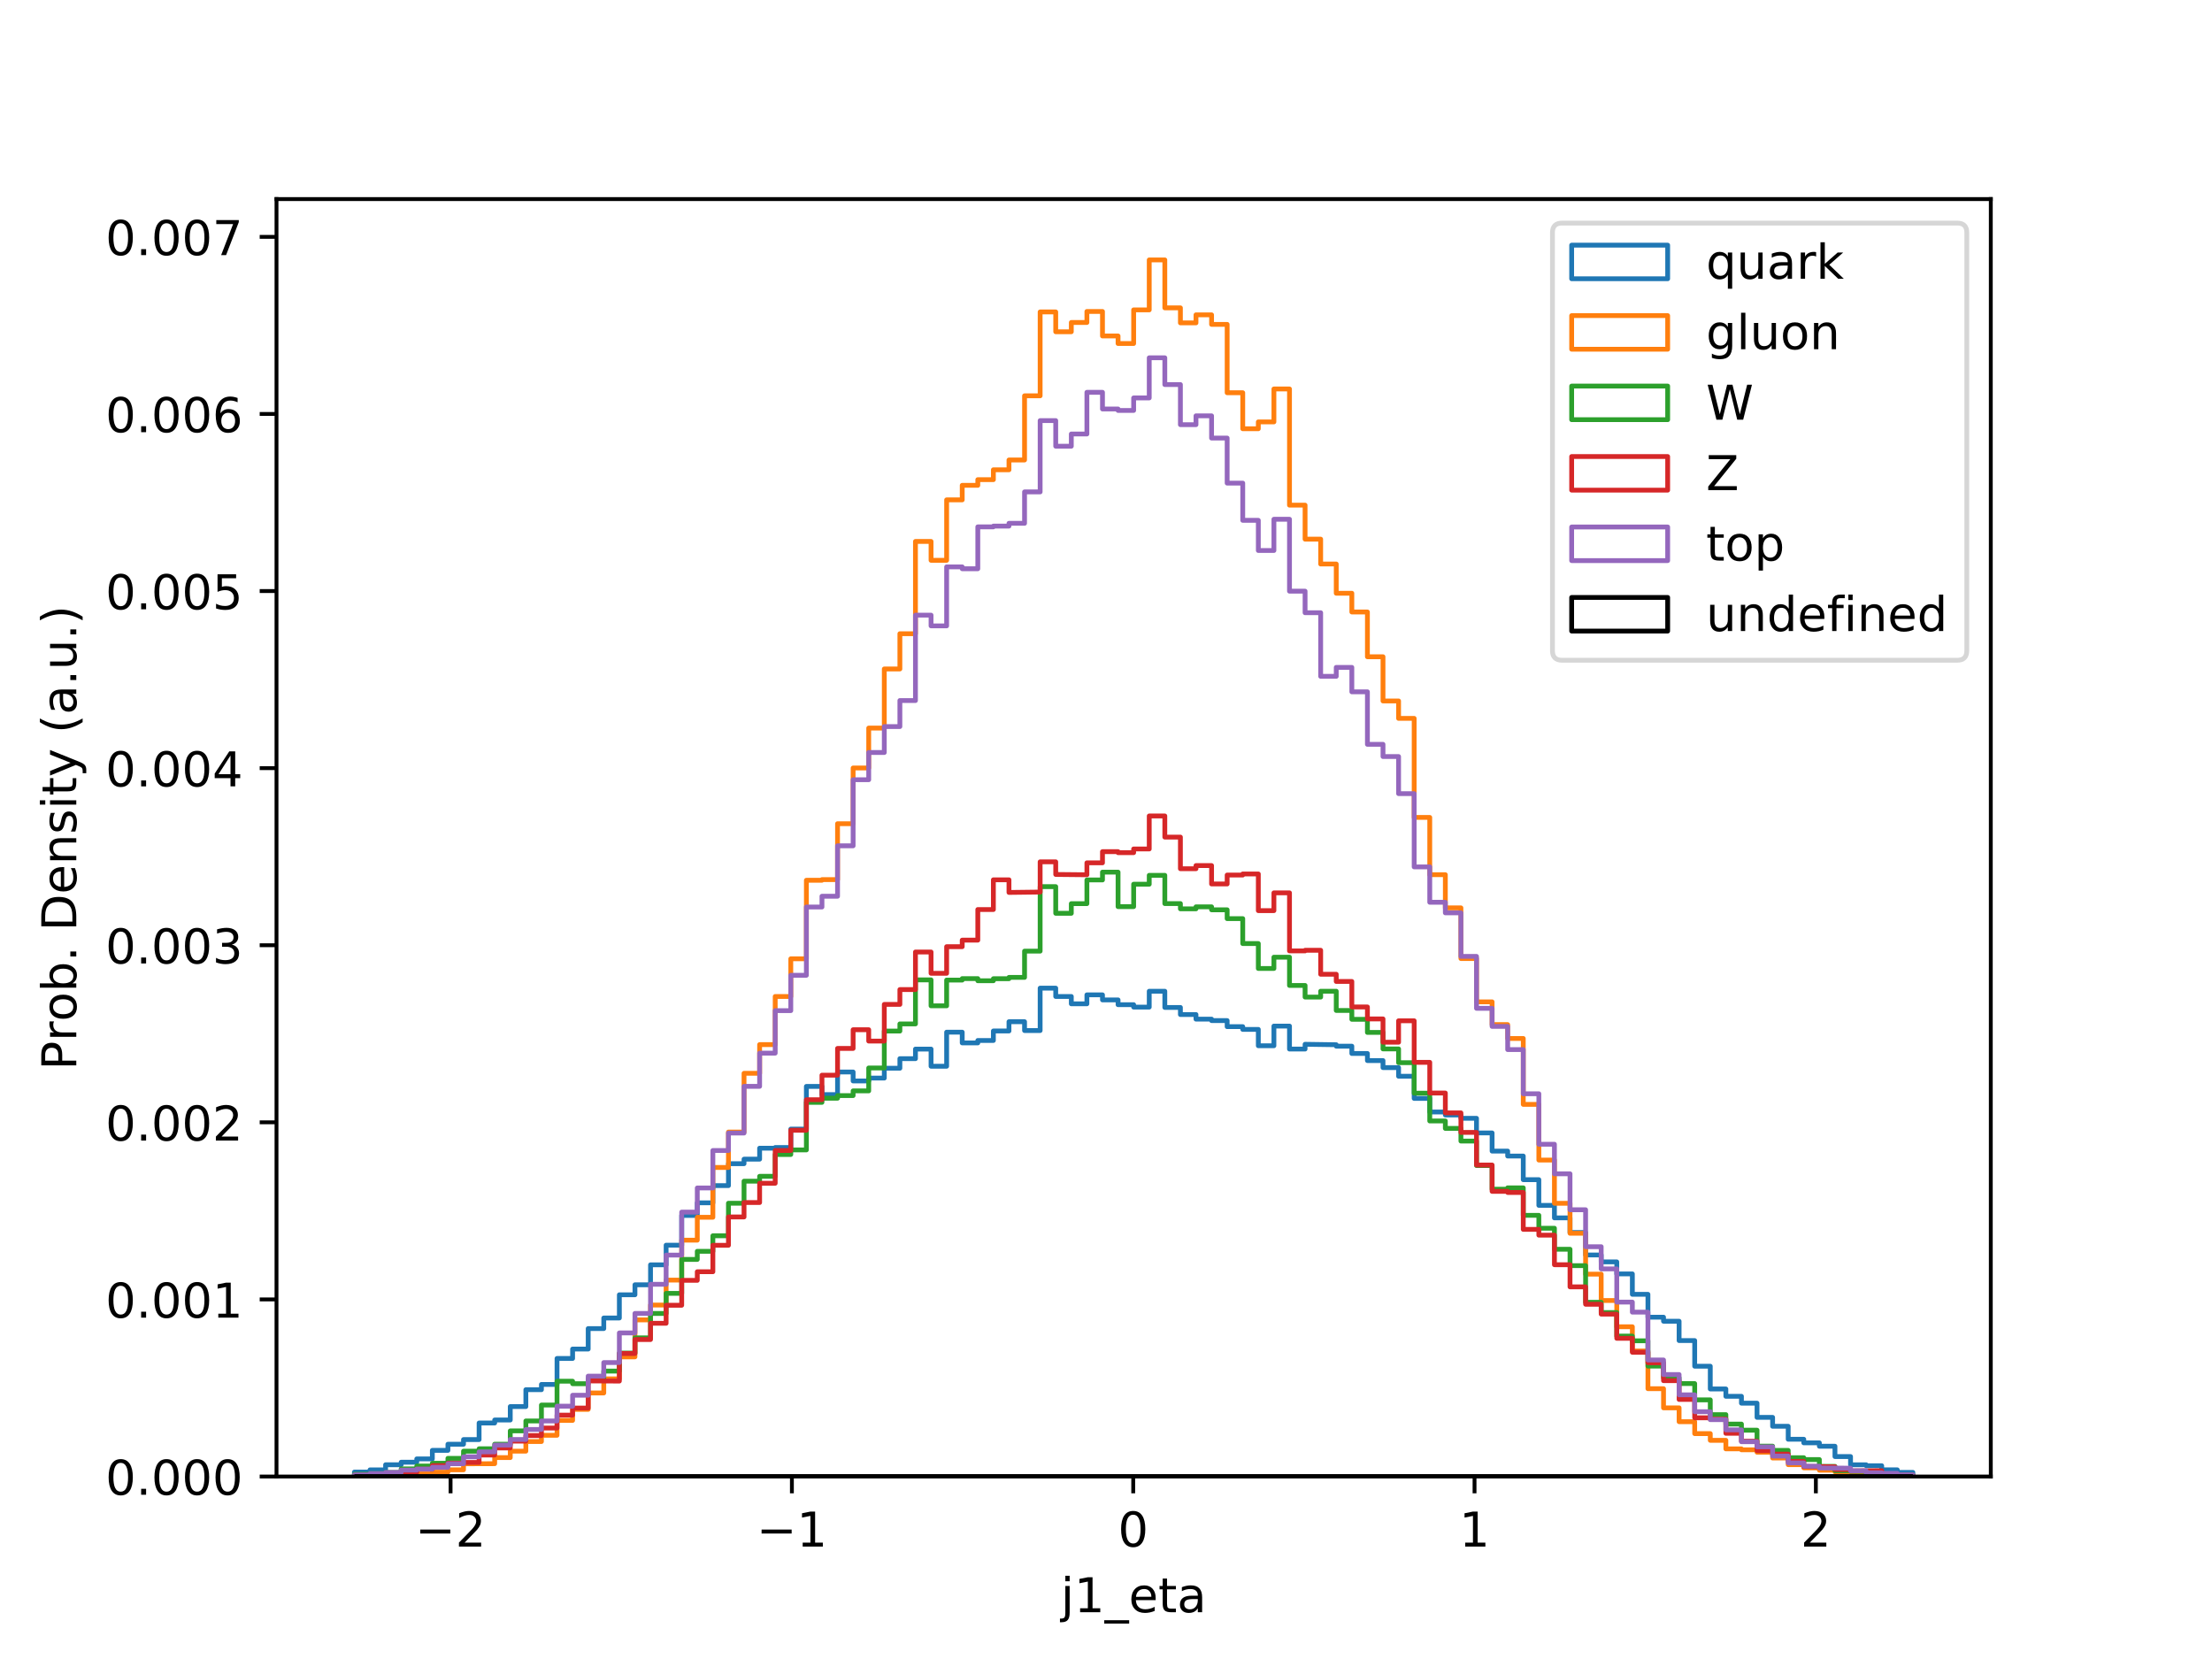<?xml version="1.0" encoding="utf-8" standalone="no"?>
<!DOCTYPE svg PUBLIC "-//W3C//DTD SVG 1.1//EN"
  "http://www.w3.org/Graphics/SVG/1.1/DTD/svg11.dtd">
<!-- Created with matplotlib (https://matplotlib.org/) -->
<svg height="345.6pt" version="1.1" viewBox="0 0 460.8 345.6" width="460.8pt" xmlns="http://www.w3.org/2000/svg" xmlns:xlink="http://www.w3.org/1999/xlink">
 <defs>
  <style type="text/css">
*{stroke-linecap:butt;stroke-linejoin:round;}
  </style>
 </defs>
 <g id="figure_1">
  <g id="patch_1">
   <path d="M 0 345.6 
L 460.8 345.6 
L 460.8 0 
L 0 0 
z
" style="fill:#ffffff;"/>
  </g>
  <g id="axes_1">
   <g id="patch_2">
    <path d="M 57.6 307.584 
L 414.72 307.584 
L 414.72 41.472 
L 57.6 41.472 
z
" style="fill:#ffffff;"/>
   </g>
   <g id="patch_3">
    <path clip-path="url(#pa206fd6ef8)" d="M 73.833 307.584 
L 73.833 306.654 
L 77.079 306.654 
L 77.079 306.201 
L 80.326 306.201 
L 80.326 305.134 
L 83.572 305.134 
L 83.572 304.608 
L 86.819 304.608 
L 86.819 303.916 
L 90.065 303.916 
L 90.065 302.137 
L 93.312 302.137 
L 93.312 300.861 
L 96.559 300.861 
L 96.559 299.888 
L 99.805 299.888 
L 99.805 296.437 
L 103.052 296.437 
L 103.052 295.81 
L 106.298 295.81 
L 106.298 293.014 
L 109.545 293.014 
L 109.545 289.498 
L 112.791 289.498 
L 112.791 288.403 
L 116.038 288.403 
L 116.038 282.992 
L 119.284 282.992 
L 119.284 281.032 
L 122.531 281.032 
L 122.531 276.766 
L 125.777 276.766 
L 125.777 274.561 
L 129.024 274.561 
L 129.024 269.726 
L 132.271 269.726 
L 132.271 267.644 
L 135.517 267.644 
L 135.517 263.486 
L 138.764 263.486 
L 138.764 259.393 
L 142.01 259.393 
L 142.01 253.204 
L 145.257 253.204 
L 145.257 250.574 
L 148.503 250.574 
L 148.503 246.986 
L 151.75 246.986 
L 151.75 242.417 
L 154.996 242.417 
L 154.996 241.473 
L 158.243 241.473 
L 158.243 239.189 
L 161.489 239.189 
L 161.489 239.045 
L 164.736 239.045 
L 164.736 235.212 
L 167.983 235.212 
L 167.983 226.32 
L 171.229 226.32 
L 171.229 228.028 
L 174.476 228.028 
L 174.476 223.315 
L 177.722 223.315 
L 177.722 225.182 
L 180.969 225.182 
L 180.969 224.584 
L 184.215 224.584 
L 184.215 222.53 
L 187.462 222.53 
L 187.462 220.541 
L 190.708 220.541 
L 190.708 218.545 
L 193.955 218.545 
L 193.955 222.119 
L 197.201 222.119 
L 197.201 215.022 
L 200.448 215.022 
L 200.448 217.256 
L 203.695 217.256 
L 203.695 216.751 
L 206.941 216.751 
L 206.941 214.77 
L 210.188 214.77 
L 210.188 212.839 
L 213.434 212.839 
L 213.434 214.683 
L 216.681 214.683 
L 216.681 205.849 
L 219.927 205.849 
L 219.927 207.586 
L 223.174 207.586 
L 223.174 209.113 
L 226.42 209.113 
L 226.42 207.247 
L 229.667 207.247 
L 229.667 208.299 
L 232.913 208.299 
L 232.913 209.293 
L 236.16 209.293 
L 236.16 209.798 
L 239.407 209.798 
L 239.407 206.49 
L 242.653 206.49 
L 242.653 209.87 
L 245.9 209.87 
L 245.9 211.347 
L 249.146 211.347 
L 249.146 212.305 
L 252.393 212.305 
L 252.393 212.608 
L 255.639 212.608 
L 255.639 213.869 
L 258.886 213.869 
L 258.886 214.445 
L 262.132 214.445 
L 262.132 217.846 
L 265.379 217.846 
L 265.379 213.754 
L 268.625 213.754 
L 268.625 218.538 
L 271.872 218.538 
L 271.872 217.544 
L 278.365 217.637 
L 278.365 217.94 
L 281.612 217.94 
L 281.612 219.46 
L 284.858 219.46 
L 284.858 220.938 
L 288.105 220.938 
L 288.105 222.4 
L 291.351 222.4 
L 291.351 224.202 
L 294.598 224.202 
L 294.598 228.82 
L 297.844 228.82 
L 297.844 231.645 
L 301.091 231.645 
L 301.091 232.272 
L 304.337 232.272 
L 304.337 232.964 
L 307.584 232.964 
L 307.584 236.011 
L 310.831 236.011 
L 310.831 239.794 
L 314.077 239.794 
L 314.077 240.825 
L 317.324 240.825 
L 317.324 245.746 
L 320.57 245.746 
L 320.57 251.1 
L 323.817 251.1 
L 323.817 253.708 
L 327.063 253.708 
L 327.063 256.756 
L 330.31 256.756 
L 330.31 261.433 
L 333.556 261.433 
L 333.556 262.874 
L 336.803 262.874 
L 336.803 265.374 
L 340.049 265.374 
L 340.049 269.632 
L 343.296 269.632 
L 343.296 274.395 
L 346.543 274.395 
L 346.543 275.238 
L 349.789 275.238 
L 349.789 279.266 
L 353.036 279.266 
L 353.036 284.606 
L 356.282 284.606 
L 356.282 289.347 
L 359.529 289.347 
L 359.529 290.874 
L 362.775 290.874 
L 362.775 292.308 
L 366.022 292.308 
L 366.022 295.263 
L 369.268 295.263 
L 369.268 297.122 
L 372.515 297.122 
L 372.515 299.824 
L 375.761 299.824 
L 375.761 300.573 
L 379.008 300.573 
L 379.008 301.279 
L 382.255 301.279 
L 382.255 303.426 
L 385.501 303.426 
L 385.501 305.141 
L 388.748 305.141 
L 388.748 305.336 
L 391.994 305.336 
L 391.994 306.193 
L 395.241 306.193 
L 395.241 306.727 
L 398.487 306.727 
L 398.487 307.584 
L 398.487 307.584 
" style="fill:none;stroke:#1f77b4;stroke-linejoin:miter;"/>
   </g>
   <g id="patch_4">
    <path clip-path="url(#pa206fd6ef8)" d="M 73.833 307.584 
L 73.833 307.454 
L 77.079 307.454 
L 77.079 307.281 
L 83.572 307.245 
L 83.572 307.072 
L 90.065 307.058 
L 90.065 306.683 
L 93.312 306.683 
L 93.312 306.186 
L 96.559 306.186 
L 96.559 304.932 
L 103.052 304.911 
L 103.052 303.643 
L 106.298 303.643 
L 106.298 302.302 
L 109.545 302.302 
L 109.545 300.299 
L 112.791 300.299 
L 112.791 298.995 
L 116.038 298.995 
L 116.038 295.897 
L 119.284 295.897 
L 119.284 293.598 
L 122.531 293.598 
L 122.531 290.183 
L 125.777 290.183 
L 125.777 287.236 
L 129.024 287.236 
L 129.024 282.66 
L 132.271 282.66 
L 132.271 274.957 
L 135.517 274.957 
L 135.517 271.866 
L 138.764 271.866 
L 138.764 266.671 
L 142.01 266.671 
L 142.01 258.349 
L 145.257 258.349 
L 145.257 253.579 
L 148.503 253.579 
L 148.503 243.203 
L 151.75 243.203 
L 151.75 235.824 
L 154.996 235.824 
L 154.996 223.589 
L 158.243 223.589 
L 158.243 217.609 
L 161.489 217.609 
L 161.489 207.586 
L 164.736 207.586 
L 164.736 199.739 
L 167.983 199.739 
L 167.983 183.375 
L 171.229 183.375 
L 171.229 183.238 
L 174.476 183.238 
L 174.476 171.594 
L 177.722 171.594 
L 177.722 159.986 
L 180.969 159.986 
L 180.969 151.671 
L 184.215 151.671 
L 184.215 139.357 
L 187.462 139.357 
L 187.462 132.014 
L 190.708 132.014 
L 190.708 112.79 
L 193.955 112.79 
L 193.955 116.724 
L 197.201 116.724 
L 197.201 104.129 
L 200.448 104.129 
L 200.448 101.102 
L 203.695 101.102 
L 203.695 99.921 
L 206.941 99.921 
L 206.941 97.867 
L 210.188 97.867 
L 210.188 95.821 
L 213.434 95.821 
L 213.434 82.454 
L 216.681 82.454 
L 216.681 64.981 
L 219.927 64.981 
L 219.927 69.11 
L 223.174 69.11 
L 223.174 67.179 
L 226.42 67.179 
L 226.42 64.887 
L 229.667 64.887 
L 229.667 69.989 
L 232.913 69.989 
L 232.913 71.56 
L 236.16 71.56 
L 236.16 64.556 
L 239.407 64.556 
L 239.407 54.144 
L 242.653 54.144 
L 242.653 64.131 
L 245.9 64.131 
L 245.9 67.258 
L 249.146 67.258 
L 249.146 65.586 
L 252.393 65.586 
L 252.393 67.575 
L 255.639 67.575 
L 255.639 81.813 
L 258.886 81.813 
L 258.886 89.314 
L 262.132 89.314 
L 262.132 87.887 
L 265.379 87.887 
L 265.379 81.028 
L 268.625 81.028 
L 268.625 105.231 
L 271.872 105.231 
L 271.872 112.314 
L 275.119 112.314 
L 275.119 117.495 
L 278.365 117.495 
L 278.365 123.584 
L 281.612 123.584 
L 281.612 127.489 
L 284.858 127.489 
L 284.858 136.813 
L 288.105 136.813 
L 288.105 146.022 
L 291.351 146.022 
L 291.351 149.653 
L 294.598 149.653 
L 294.598 170.283 
L 297.844 170.283 
L 297.844 182.215 
L 301.091 182.215 
L 301.091 189.125 
L 304.337 189.125 
L 304.337 199.681 
L 307.584 199.681 
L 307.584 208.703 
L 310.831 208.703 
L 310.831 213.444 
L 314.077 213.444 
L 314.077 216.333 
L 317.324 216.333 
L 317.324 230.06 
L 320.57 230.06 
L 320.57 241.661 
L 323.817 241.661 
L 323.817 250.668 
L 327.063 250.668 
L 327.063 256.915 
L 330.31 256.915 
L 330.31 265.424 
L 333.556 265.424 
L 333.556 270.922 
L 336.803 270.922 
L 336.803 276.391 
L 340.049 276.391 
L 340.049 281.442 
L 343.296 281.442 
L 343.296 289.289 
L 346.543 289.289 
L 346.543 293.281 
L 349.789 293.281 
L 349.789 296.163 
L 353.036 296.163 
L 353.036 298.649 
L 356.282 298.649 
L 356.282 300.047 
L 359.529 300.047 
L 359.529 301.827 
L 362.775 301.827 
L 362.775 302.021 
L 366.022 302.021 
L 366.022 302.526 
L 369.268 302.526 
L 369.268 303.729 
L 372.515 303.729 
L 372.515 305.113 
L 375.761 305.113 
L 375.761 305.775 
L 379.008 305.775 
L 379.008 306.273 
L 382.255 306.273 
L 382.255 306.604 
L 385.501 306.604 
L 385.501 306.784 
L 388.748 306.784 
L 388.748 306.899 
L 391.994 306.899 
L 391.994 307.195 
L 395.241 307.195 
L 395.241 307.346 
L 398.487 307.346 
L 398.487 307.584 
L 398.487 307.584 
" style="fill:none;stroke:#ff7f0e;stroke-linejoin:miter;"/>
   </g>
   <g id="patch_5">
    <path clip-path="url(#pa206fd6ef8)" d="M 73.833 307.584 
L 73.833 307.123 
L 77.079 307.123 
L 77.079 306.979 
L 80.326 306.979 
L 80.326 306.748 
L 83.572 306.748 
L 83.572 305.992 
L 86.819 305.992 
L 86.819 305.401 
L 90.065 305.401 
L 90.065 304.824 
L 93.312 304.824 
L 93.312 303.801 
L 96.559 303.801 
L 96.559 302.31 
L 99.805 302.31 
L 99.805 301.805 
L 103.052 301.805 
L 103.052 300.854 
L 106.298 300.854 
L 106.298 298.08 
L 109.545 298.08 
L 109.545 296.012 
L 112.791 296.012 
L 112.791 292.697 
L 116.038 292.697 
L 116.038 287.733 
L 119.284 287.733 
L 119.284 288.252 
L 122.531 288.252 
L 122.531 287.185 
L 125.777 287.185 
L 125.777 285.622 
L 129.024 285.622 
L 129.024 281.867 
L 132.271 281.867 
L 132.271 278.697 
L 135.517 278.697 
L 135.517 273.617 
L 138.764 273.617 
L 138.764 269.431 
L 142.01 269.431 
L 142.01 262.362 
L 145.257 262.362 
L 145.257 260.669 
L 148.503 260.669 
L 148.503 257.434 
L 151.75 257.434 
L 151.75 250.653 
L 154.996 250.653 
L 154.996 246.063 
L 158.243 246.063 
L 158.243 245.047 
L 161.489 245.047 
L 161.489 240.501 
L 164.736 240.501 
L 164.736 239.549 
L 167.983 239.549 
L 167.983 229.642 
L 171.229 229.642 
L 171.229 228.777 
L 174.476 228.777 
L 174.476 228.23 
L 177.722 228.23 
L 177.722 227.25 
L 180.969 227.25 
L 180.969 222.48 
L 184.215 222.48 
L 184.215 214.791 
L 187.462 214.791 
L 187.462 213.3 
L 190.708 213.3 
L 190.708 204.127 
L 193.955 204.127 
L 193.955 209.531 
L 197.201 209.531 
L 197.201 204.17 
L 200.448 204.17 
L 200.448 203.86 
L 203.695 203.86 
L 203.695 204.307 
L 206.941 204.307 
L 206.941 203.882 
L 210.188 203.882 
L 210.188 203.608 
L 213.434 203.608 
L 213.434 198.139 
L 216.681 198.139 
L 216.681 184.701 
L 219.927 184.701 
L 219.927 190.256 
L 223.174 190.256 
L 223.174 188.246 
L 226.42 188.246 
L 226.42 183.31 
L 229.667 183.31 
L 229.667 181.682 
L 232.913 181.682 
L 232.913 188.866 
L 236.16 188.866 
L 236.16 184.197 
L 239.407 184.197 
L 239.407 182.345 
L 242.653 182.345 
L 242.653 188.232 
L 245.9 188.232 
L 245.9 189.327 
L 249.146 189.327 
L 249.146 188.909 
L 252.393 188.909 
L 252.393 189.529 
L 255.639 189.529 
L 255.639 191.366 
L 258.886 191.366 
L 258.886 196.561 
L 262.132 196.561 
L 262.132 201.749 
L 265.379 201.749 
L 265.379 199.4 
L 268.625 199.4 
L 268.625 205.287 
L 271.872 205.287 
L 271.872 207.708 
L 275.119 207.708 
L 275.119 206.49 
L 278.365 206.49 
L 278.365 210.497 
L 281.612 210.497 
L 281.612 212.341 
L 284.858 212.341 
L 284.858 215.072 
L 288.105 215.072 
L 288.105 218.509 
L 291.351 218.509 
L 291.351 221.377 
L 294.598 221.377 
L 294.598 227.732 
L 297.844 227.732 
L 297.844 233.518 
L 301.091 233.518 
L 301.091 235.068 
L 304.337 235.068 
L 304.337 237.705 
L 307.584 237.705 
L 307.584 242.806 
L 310.831 242.806 
L 310.831 247.735 
L 314.077 247.735 
L 314.077 247.447 
L 317.324 247.447 
L 317.324 253.175 
L 320.57 253.175 
L 320.57 255.863 
L 323.817 255.863 
L 323.817 260.244 
L 327.063 260.244 
L 327.063 263.659 
L 330.31 263.659 
L 330.31 271.29 
L 333.556 271.29 
L 333.556 273.423 
L 336.803 273.423 
L 336.803 278.33 
L 340.049 278.33 
L 340.049 279.31 
L 343.296 279.31 
L 343.296 284.584 
L 346.543 284.584 
L 346.543 287.019 
L 349.789 287.019 
L 349.789 288.223 
L 353.036 288.223 
L 353.036 291.617 
L 356.282 291.617 
L 356.282 294.693 
L 359.529 294.693 
L 359.529 296.66 
L 362.775 296.66 
L 362.775 297.936 
L 366.022 297.936 
L 366.022 301.265 
L 369.268 301.265 
L 369.268 302.144 
L 372.515 302.144 
L 372.515 303.664 
L 375.761 303.664 
L 375.761 304.053 
L 379.008 304.053 
L 379.008 305.473 
L 382.255 305.473 
L 382.255 306.366 
L 385.501 306.366 
L 385.501 306.496 
L 388.748 306.496 
L 388.748 306.943 
L 391.994 306.943 
L 391.994 307.238 
L 398.487 307.296 
L 398.487 307.584 
L 398.487 307.584 
" style="fill:none;stroke:#2ca02c;stroke-linejoin:miter;"/>
   </g>
   <g id="patch_6">
    <path clip-path="url(#pa206fd6ef8)" d="M 73.833 307.584 
L 73.833 307.332 
L 80.326 307.224 
L 80.326 306.95 
L 83.572 306.95 
L 83.572 306.705 
L 86.819 306.705 
L 86.819 306.064 
L 90.065 306.064 
L 90.065 305.314 
L 93.312 305.314 
L 93.312 304.803 
L 96.559 304.803 
L 96.559 304.651 
L 99.805 304.651 
L 99.805 303.109 
L 103.052 303.109 
L 103.052 301.632 
L 106.298 301.632 
L 106.298 300.206 
L 109.545 300.206 
L 109.545 299.053 
L 112.791 299.053 
L 112.791 297.489 
L 116.038 297.489 
L 116.038 294.794 
L 119.284 294.794 
L 119.284 293.324 
L 122.531 293.324 
L 122.531 287.668 
L 129.024 287.704 
L 129.024 281.961 
L 132.271 281.961 
L 132.271 279.05 
L 135.517 279.05 
L 135.517 275.664 
L 138.764 275.664 
L 138.764 271.909 
L 142.01 271.909 
L 142.01 266.721 
L 145.257 266.721 
L 145.257 264.927 
L 148.503 264.927 
L 148.503 259.415 
L 151.75 259.415 
L 151.75 253.514 
L 154.996 253.514 
L 154.996 250.509 
L 158.243 250.509 
L 158.243 246.496 
L 161.489 246.496 
L 161.489 239.665 
L 164.736 239.665 
L 164.736 235.449 
L 167.983 235.449 
L 167.983 229.094 
L 171.229 229.094 
L 171.229 223.978 
L 174.476 223.978 
L 174.476 218.408 
L 177.722 218.408 
L 177.722 214.51 
L 180.969 214.51 
L 180.969 216.874 
L 184.215 216.874 
L 184.215 209.236 
L 187.462 209.236 
L 187.462 206.145 
L 190.708 206.145 
L 190.708 198.319 
L 193.955 198.319 
L 193.955 202.758 
L 197.201 202.758 
L 197.201 197.21 
L 200.448 197.21 
L 200.448 195.848 
L 203.695 195.848 
L 203.695 189.471 
L 206.941 189.471 
L 206.941 183.281 
L 210.188 183.281 
L 210.188 185.911 
L 216.681 185.832 
L 216.681 179.535 
L 219.927 179.535 
L 219.927 182.165 
L 226.42 182.229 
L 226.42 179.744 
L 229.667 179.744 
L 229.667 177.416 
L 232.913 177.416 
L 232.913 177.625 
L 236.16 177.625 
L 236.16 176.854 
L 239.407 176.854 
L 239.407 169.98 
L 242.653 169.98 
L 242.653 174.383 
L 245.9 174.383 
L 245.9 180.968 
L 249.146 180.968 
L 249.146 180.313 
L 252.393 180.313 
L 252.393 184.146 
L 255.639 184.146 
L 255.639 182.287 
L 258.886 182.287 
L 258.886 182.064 
L 262.132 182.064 
L 262.132 189.702 
L 265.379 189.702 
L 265.379 185.998 
L 268.625 185.998 
L 268.625 198.089 
L 271.872 198.089 
L 271.872 197.959 
L 275.119 197.959 
L 275.119 202.953 
L 278.365 202.953 
L 278.365 204.458 
L 281.612 204.458 
L 281.612 209.769 
L 284.858 209.769 
L 284.858 212.262 
L 288.105 212.262 
L 288.105 217.111 
L 291.351 217.111 
L 291.351 212.651 
L 294.598 212.651 
L 294.598 221.305 
L 297.844 221.305 
L 297.844 227.696 
L 301.091 227.696 
L 301.091 231.832 
L 304.337 231.832 
L 304.337 235.903 
L 307.584 235.903 
L 307.584 242.698 
L 310.831 242.698 
L 310.831 248.182 
L 314.077 248.182 
L 314.077 248.412 
L 317.324 248.412 
L 317.324 256.101 
L 320.57 256.101 
L 320.57 257.304 
L 323.817 257.304 
L 323.817 263.465 
L 327.063 263.465 
L 327.063 268.076 
L 330.31 268.076 
L 330.31 271.7 
L 333.556 271.7 
L 333.556 273.754 
L 336.803 273.754 
L 336.803 278.798 
L 340.049 278.798 
L 340.049 281.702 
L 343.296 281.702 
L 343.296 283.892 
L 346.543 283.892 
L 346.543 287.617 
L 349.789 287.617 
L 349.789 291.53 
L 353.036 291.53 
L 353.036 295.356 
L 356.282 295.356 
L 356.282 295.63 
L 359.529 295.63 
L 359.529 298.584 
L 362.775 298.584 
L 362.775 300.227 
L 366.022 300.227 
L 366.022 302.201 
L 369.268 302.201 
L 369.268 302.915 
L 372.515 302.915 
L 372.515 304.435 
L 375.761 304.435 
L 375.761 305.494 
L 382.255 305.566 
L 382.255 306.128 
L 385.501 306.128 
L 385.501 306.424 
L 391.994 306.366 
L 391.994 307.087 
L 395.241 307.087 
L 395.241 307.303 
L 398.487 307.303 
L 398.487 307.584 
L 398.487 307.584 
" style="fill:none;stroke:#d62728;stroke-linejoin:miter;"/>
   </g>
   <g id="patch_7">
    <path clip-path="url(#pa206fd6ef8)" d="M 73.833 307.584 
L 73.833 307.245 
L 77.079 307.245 
L 77.079 306.979 
L 80.326 306.979 
L 80.326 306.741 
L 83.572 306.741 
L 83.572 306.251 
L 86.819 306.251 
L 86.819 306.028 
L 90.065 306.028 
L 90.065 305.667 
L 93.312 305.667 
L 93.312 304.918 
L 96.559 304.918 
L 96.559 303.477 
L 99.805 303.477 
L 99.805 302.446 
L 103.052 302.446 
L 103.052 301.041 
L 106.298 301.041 
L 106.298 299.867 
L 109.545 299.867 
L 109.545 297.784 
L 112.791 297.784 
L 112.791 296.012 
L 116.038 296.012 
L 116.038 292.935 
L 119.284 292.935 
L 119.284 290.658 
L 122.531 290.658 
L 122.531 286.674 
L 125.777 286.674 
L 125.777 283.849 
L 129.024 283.849 
L 129.024 277.674 
L 132.271 277.674 
L 132.271 273.61 
L 135.517 273.61 
L 135.517 267.543 
L 138.764 267.543 
L 138.764 261.461 
L 142.01 261.461 
L 142.01 252.505 
L 145.257 252.505 
L 145.257 247.475 
L 148.503 247.475 
L 148.503 239.672 
L 151.75 239.672 
L 151.75 236.033 
L 154.996 236.033 
L 154.996 226.306 
L 158.243 226.306 
L 158.243 219.388 
L 161.489 219.388 
L 161.489 210.533 
L 164.736 210.533 
L 164.736 203.169 
L 167.983 203.169 
L 167.983 188.945 
L 171.229 188.945 
L 171.229 186.704 
L 174.476 186.704 
L 174.476 176.198 
L 177.722 176.198 
L 177.722 162.429 
L 180.969 162.429 
L 180.969 156.758 
L 184.215 156.758 
L 184.215 151.354 
L 187.462 151.354 
L 187.462 145.935 
L 190.708 145.935 
L 190.708 128.145 
L 193.955 128.145 
L 193.955 130.378 
L 197.201 130.378 
L 197.201 118.093 
L 200.448 118.093 
L 200.448 118.482 
L 203.695 118.482 
L 203.695 109.756 
L 206.941 109.756 
L 206.941 109.598 
L 210.188 109.598 
L 210.188 109.014 
L 213.434 109.014 
L 213.434 102.471 
L 216.681 102.471 
L 216.681 87.621 
L 219.927 87.621 
L 219.927 92.953 
L 223.174 92.953 
L 223.174 90.409 
L 226.42 90.409 
L 226.42 81.727 
L 229.667 81.727 
L 229.667 85.2 
L 232.913 85.2 
L 232.913 85.502 
L 236.16 85.502 
L 236.16 82.894 
L 239.407 82.894 
L 239.407 74.536 
L 242.653 74.536 
L 242.653 80.113 
L 245.9 80.113 
L 245.9 88.464 
L 249.146 88.464 
L 249.146 86.627 
L 252.393 86.627 
L 252.393 91.26 
L 255.639 91.26 
L 255.639 100.641 
L 258.886 100.641 
L 258.886 108.394 
L 262.132 108.394 
L 262.132 114.678 
L 265.379 114.678 
L 265.379 108.171 
L 268.625 108.171 
L 268.625 123.151 
L 271.872 123.151 
L 271.872 127.64 
L 275.119 127.64 
L 275.119 140.891 
L 278.365 140.891 
L 278.365 139.032 
L 281.612 139.032 
L 281.612 144.119 
L 284.858 144.119 
L 284.858 155.057 
L 288.105 155.057 
L 288.105 157.601 
L 291.351 157.601 
L 291.351 165.325 
L 294.598 165.325 
L 294.598 180.587 
L 297.844 180.587 
L 297.844 187.958 
L 301.091 187.958 
L 301.091 190.163 
L 304.337 190.163 
L 304.337 199.234 
L 307.584 199.234 
L 307.584 210.05 
L 310.831 210.05 
L 310.831 213.818 
L 314.077 213.818 
L 314.077 218.646 
L 317.324 218.646 
L 317.324 227.848 
L 320.57 227.848 
L 320.57 238.368 
L 323.817 238.368 
L 323.817 244.528 
L 327.063 244.528 
L 327.063 252.015 
L 330.31 252.015 
L 330.31 259.71 
L 333.556 259.71 
L 333.556 264.329 
L 336.803 264.329 
L 336.803 271.254 
L 340.049 271.254 
L 340.049 273.343 
L 343.296 273.343 
L 343.296 283.309 
L 346.543 283.309 
L 346.543 286.342 
L 349.789 286.342 
L 349.789 290.572 
L 353.036 290.572 
L 353.036 294.081 
L 356.282 294.081 
L 356.282 295.738 
L 359.529 295.738 
L 359.529 297.864 
L 362.775 297.864 
L 362.775 300.335 
L 366.022 300.335 
L 366.022 301.402 
L 369.268 301.402 
L 369.268 303.326 
L 372.515 303.326 
L 372.515 304.752 
L 375.761 304.752 
L 375.761 305.437 
L 379.008 305.437 
L 379.008 305.804 
L 385.501 305.847 
L 385.501 306.395 
L 388.748 306.395 
L 388.748 306.806 
L 391.994 306.806 
L 391.994 306.928 
L 395.241 306.928 
L 395.241 307.245 
L 398.487 307.245 
L 398.487 307.584 
L 398.487 307.584 
" style="fill:none;stroke:#9467bd;stroke-linejoin:miter;"/>
   </g>
   <g id="patch_8">
    <path clip-path="url(#pa206fd6ef8)" d="M 73.833 307.584 
L 398.487 307.584 
L 398.487 307.584 
" style="fill:none;stroke:#000000;stroke-linejoin:miter;"/>
   </g>
   <g id="matplotlib.axis_1">
    <g id="xtick_1">
     <g id="line2d_1">
      <defs>
       <path d="M 0 0 
L 0 3.5 
" id="maff7fd99eb" style="stroke:#000000;stroke-width:0.8;"/>
      </defs>
      <g>
       <use style="stroke:#000000;stroke-width:0.8;" x="93.862" xlink:href="#maff7fd99eb" y="307.584"/>
      </g>
     </g>
     <g id="text_1">
      <!-- −2 -->
      <defs>
       <path d="M 10.594 35.5 
L 73.188 35.5 
L 73.188 27.203 
L 10.594 27.203 
z
" id="DejaVuSans-8722"/>
       <path d="M 19.188 8.297 
L 53.609 8.297 
L 53.609 0 
L 7.328 0 
L 7.328 8.297 
Q 12.938 14.109 22.625 23.891 
Q 32.328 33.688 34.812 36.531 
Q 39.547 41.844 41.422 45.531 
Q 43.312 49.219 43.312 52.781 
Q 43.312 58.594 39.234 62.25 
Q 35.156 65.922 28.609 65.922 
Q 23.969 65.922 18.812 64.312 
Q 13.672 62.703 7.812 59.422 
L 7.812 69.391 
Q 13.766 71.781 18.938 73 
Q 24.125 74.219 28.422 74.219 
Q 39.75 74.219 46.484 68.547 
Q 53.219 62.891 53.219 53.422 
Q 53.219 48.922 51.531 44.891 
Q 49.859 40.875 45.406 35.406 
Q 44.188 33.984 37.641 27.219 
Q 31.109 20.453 19.188 8.297 
z
" id="DejaVuSans-50"/>
      </defs>
      <g transform="translate(86.491 322.182)scale(0.1 -0.1)">
       <use xlink:href="#DejaVuSans-8722"/>
       <use x="83.789" xlink:href="#DejaVuSans-50"/>
      </g>
     </g>
    </g>
    <g id="xtick_2">
     <g id="line2d_2">
      <g>
       <use style="stroke:#000000;stroke-width:0.8;" x="164.966" xlink:href="#maff7fd99eb" y="307.584"/>
      </g>
     </g>
     <g id="text_2">
      <!-- −1 -->
      <defs>
       <path d="M 12.406 8.297 
L 28.516 8.297 
L 28.516 63.922 
L 10.984 60.406 
L 10.984 69.391 
L 28.422 72.906 
L 38.281 72.906 
L 38.281 8.297 
L 54.391 8.297 
L 54.391 0 
L 12.406 0 
z
" id="DejaVuSans-49"/>
      </defs>
      <g transform="translate(157.595 322.182)scale(0.1 -0.1)">
       <use xlink:href="#DejaVuSans-8722"/>
       <use x="83.789" xlink:href="#DejaVuSans-49"/>
      </g>
     </g>
    </g>
    <g id="xtick_3">
     <g id="line2d_3">
      <g>
       <use style="stroke:#000000;stroke-width:0.8;" x="236.07" xlink:href="#maff7fd99eb" y="307.584"/>
      </g>
     </g>
     <g id="text_3">
      <!-- 0 -->
      <defs>
       <path d="M 31.781 66.406 
Q 24.172 66.406 20.328 58.906 
Q 16.5 51.422 16.5 36.375 
Q 16.5 21.391 20.328 13.891 
Q 24.172 6.391 31.781 6.391 
Q 39.453 6.391 43.281 13.891 
Q 47.125 21.391 47.125 36.375 
Q 47.125 51.422 43.281 58.906 
Q 39.453 66.406 31.781 66.406 
z
M 31.781 74.219 
Q 44.047 74.219 50.516 64.516 
Q 56.984 54.828 56.984 36.375 
Q 56.984 17.969 50.516 8.266 
Q 44.047 -1.422 31.781 -1.422 
Q 19.531 -1.422 13.062 8.266 
Q 6.594 17.969 6.594 36.375 
Q 6.594 54.828 13.062 64.516 
Q 19.531 74.219 31.781 74.219 
z
" id="DejaVuSans-48"/>
      </defs>
      <g transform="translate(232.888 322.182)scale(0.1 -0.1)">
       <use xlink:href="#DejaVuSans-48"/>
      </g>
     </g>
    </g>
    <g id="xtick_4">
     <g id="line2d_4">
      <g>
       <use style="stroke:#000000;stroke-width:0.8;" x="307.173" xlink:href="#maff7fd99eb" y="307.584"/>
      </g>
     </g>
     <g id="text_4">
      <!-- 1 -->
      <g transform="translate(303.992 322.182)scale(0.1 -0.1)">
       <use xlink:href="#DejaVuSans-49"/>
      </g>
     </g>
    </g>
    <g id="xtick_5">
     <g id="line2d_5">
      <g>
       <use style="stroke:#000000;stroke-width:0.8;" x="378.277" xlink:href="#maff7fd99eb" y="307.584"/>
      </g>
     </g>
     <g id="text_5">
      <!-- 2 -->
      <g transform="translate(375.096 322.182)scale(0.1 -0.1)">
       <use xlink:href="#DejaVuSans-50"/>
      </g>
     </g>
    </g>
    <g id="text_6">
     <!-- j1_eta -->
     <defs>
      <path d="M 9.422 54.688 
L 18.406 54.688 
L 18.406 -0.984 
Q 18.406 -11.422 14.422 -16.109 
Q 10.453 -20.797 1.609 -20.797 
L -1.812 -20.797 
L -1.812 -13.188 
L 0.594 -13.188 
Q 5.719 -13.188 7.562 -10.812 
Q 9.422 -8.453 9.422 -0.984 
z
M 9.422 75.984 
L 18.406 75.984 
L 18.406 64.594 
L 9.422 64.594 
z
" id="DejaVuSans-106"/>
      <path d="M 50.984 -16.609 
L 50.984 -23.578 
L -0.984 -23.578 
L -0.984 -16.609 
z
" id="DejaVuSans-95"/>
      <path d="M 56.203 29.594 
L 56.203 25.203 
L 14.891 25.203 
Q 15.484 15.922 20.484 11.062 
Q 25.484 6.203 34.422 6.203 
Q 39.594 6.203 44.453 7.469 
Q 49.312 8.734 54.109 11.281 
L 54.109 2.781 
Q 49.266 0.734 44.188 -0.344 
Q 39.109 -1.422 33.891 -1.422 
Q 20.797 -1.422 13.156 6.188 
Q 5.516 13.812 5.516 26.812 
Q 5.516 40.234 12.766 48.109 
Q 20.016 56 32.328 56 
Q 43.359 56 49.781 48.891 
Q 56.203 41.797 56.203 29.594 
z
M 47.219 32.234 
Q 47.125 39.594 43.094 43.984 
Q 39.062 48.391 32.422 48.391 
Q 24.906 48.391 20.391 44.141 
Q 15.875 39.891 15.188 32.172 
z
" id="DejaVuSans-101"/>
      <path d="M 18.312 70.219 
L 18.312 54.688 
L 36.812 54.688 
L 36.812 47.703 
L 18.312 47.703 
L 18.312 18.016 
Q 18.312 11.328 20.141 9.422 
Q 21.969 7.516 27.594 7.516 
L 36.812 7.516 
L 36.812 0 
L 27.594 0 
Q 17.188 0 13.234 3.875 
Q 9.281 7.766 9.281 18.016 
L 9.281 47.703 
L 2.688 47.703 
L 2.688 54.688 
L 9.281 54.688 
L 9.281 70.219 
z
" id="DejaVuSans-116"/>
      <path d="M 34.281 27.484 
Q 23.391 27.484 19.188 25 
Q 14.984 22.516 14.984 16.5 
Q 14.984 11.719 18.141 8.906 
Q 21.297 6.109 26.703 6.109 
Q 34.188 6.109 38.703 11.406 
Q 43.219 16.703 43.219 25.484 
L 43.219 27.484 
z
M 52.203 31.203 
L 52.203 0 
L 43.219 0 
L 43.219 8.297 
Q 40.141 3.328 35.547 0.953 
Q 30.953 -1.422 24.312 -1.422 
Q 15.922 -1.422 10.953 3.297 
Q 6 8.016 6 15.922 
Q 6 25.141 12.172 29.828 
Q 18.359 34.516 30.609 34.516 
L 43.219 34.516 
L 43.219 35.406 
Q 43.219 41.609 39.141 45 
Q 35.062 48.391 27.688 48.391 
Q 23 48.391 18.547 47.266 
Q 14.109 46.141 10.016 43.891 
L 10.016 52.203 
Q 14.938 54.109 19.578 55.047 
Q 24.219 56 28.609 56 
Q 40.484 56 46.344 49.844 
Q 52.203 43.703 52.203 31.203 
z
" id="DejaVuSans-97"/>
     </defs>
     <g transform="translate(220.989 335.861)scale(0.1 -0.1)">
      <use xlink:href="#DejaVuSans-106"/>
      <use x="27.783" xlink:href="#DejaVuSans-49"/>
      <use x="91.406" xlink:href="#DejaVuSans-95"/>
      <use x="141.406" xlink:href="#DejaVuSans-101"/>
      <use x="202.93" xlink:href="#DejaVuSans-116"/>
      <use x="242.139" xlink:href="#DejaVuSans-97"/>
     </g>
    </g>
   </g>
   <g id="matplotlib.axis_2">
    <g id="ytick_1">
     <g id="line2d_6">
      <defs>
       <path d="M 0 0 
L -3.5 0 
" id="m6c486e0a58" style="stroke:#000000;stroke-width:0.8;"/>
      </defs>
      <g>
       <use style="stroke:#000000;stroke-width:0.8;" x="57.6" xlink:href="#m6c486e0a58" y="307.584"/>
      </g>
     </g>
     <g id="text_7">
      <!-- 0.000 -->
      <defs>
       <path d="M 10.688 12.406 
L 21 12.406 
L 21 0 
L 10.688 0 
z
" id="DejaVuSans-46"/>
      </defs>
      <g transform="translate(21.972 311.383)scale(0.1 -0.1)">
       <use xlink:href="#DejaVuSans-48"/>
       <use x="63.623" xlink:href="#DejaVuSans-46"/>
       <use x="95.41" xlink:href="#DejaVuSans-48"/>
       <use x="159.033" xlink:href="#DejaVuSans-48"/>
       <use x="222.656" xlink:href="#DejaVuSans-48"/>
      </g>
     </g>
    </g>
    <g id="ytick_2">
     <g id="line2d_7">
      <g>
       <use style="stroke:#000000;stroke-width:0.8;" x="57.6" xlink:href="#m6c486e0a58" y="270.692"/>
      </g>
     </g>
     <g id="text_8">
      <!-- 0.001 -->
      <g transform="translate(21.972 274.492)scale(0.1 -0.1)">
       <use xlink:href="#DejaVuSans-48"/>
       <use x="63.623" xlink:href="#DejaVuSans-46"/>
       <use x="95.41" xlink:href="#DejaVuSans-48"/>
       <use x="159.033" xlink:href="#DejaVuSans-48"/>
       <use x="222.656" xlink:href="#DejaVuSans-49"/>
      </g>
     </g>
    </g>
    <g id="ytick_3">
     <g id="line2d_8">
      <g>
       <use style="stroke:#000000;stroke-width:0.8;" x="57.6" xlink:href="#m6c486e0a58" y="233.801"/>
      </g>
     </g>
     <g id="text_9">
      <!-- 0.002 -->
      <g transform="translate(21.972 237.6)scale(0.1 -0.1)">
       <use xlink:href="#DejaVuSans-48"/>
       <use x="63.623" xlink:href="#DejaVuSans-46"/>
       <use x="95.41" xlink:href="#DejaVuSans-48"/>
       <use x="159.033" xlink:href="#DejaVuSans-48"/>
       <use x="222.656" xlink:href="#DejaVuSans-50"/>
      </g>
     </g>
    </g>
    <g id="ytick_4">
     <g id="line2d_9">
      <g>
       <use style="stroke:#000000;stroke-width:0.8;" x="57.6" xlink:href="#m6c486e0a58" y="196.909"/>
      </g>
     </g>
     <g id="text_10">
      <!-- 0.003 -->
      <defs>
       <path d="M 40.578 39.312 
Q 47.656 37.797 51.625 33 
Q 55.609 28.219 55.609 21.188 
Q 55.609 10.406 48.188 4.484 
Q 40.766 -1.422 27.094 -1.422 
Q 22.516 -1.422 17.656 -0.516 
Q 12.797 0.391 7.625 2.203 
L 7.625 11.719 
Q 11.719 9.328 16.594 8.109 
Q 21.484 6.891 26.812 6.891 
Q 36.078 6.891 40.938 10.547 
Q 45.797 14.203 45.797 21.188 
Q 45.797 27.641 41.281 31.266 
Q 36.766 34.906 28.719 34.906 
L 20.219 34.906 
L 20.219 43.016 
L 29.109 43.016 
Q 36.375 43.016 40.234 45.922 
Q 44.094 48.828 44.094 54.297 
Q 44.094 59.906 40.109 62.906 
Q 36.141 65.922 28.719 65.922 
Q 24.656 65.922 20.016 65.031 
Q 15.375 64.156 9.812 62.312 
L 9.812 71.094 
Q 15.438 72.656 20.344 73.438 
Q 25.25 74.219 29.594 74.219 
Q 40.828 74.219 47.359 69.109 
Q 53.906 64.016 53.906 55.328 
Q 53.906 49.266 50.438 45.094 
Q 46.969 40.922 40.578 39.312 
z
" id="DejaVuSans-51"/>
      </defs>
      <g transform="translate(21.972 200.708)scale(0.1 -0.1)">
       <use xlink:href="#DejaVuSans-48"/>
       <use x="63.623" xlink:href="#DejaVuSans-46"/>
       <use x="95.41" xlink:href="#DejaVuSans-48"/>
       <use x="159.033" xlink:href="#DejaVuSans-48"/>
       <use x="222.656" xlink:href="#DejaVuSans-51"/>
      </g>
     </g>
    </g>
    <g id="ytick_5">
     <g id="line2d_10">
      <g>
       <use style="stroke:#000000;stroke-width:0.8;" x="57.6" xlink:href="#m6c486e0a58" y="160.017"/>
      </g>
     </g>
     <g id="text_11">
      <!-- 0.004 -->
      <defs>
       <path d="M 37.797 64.312 
L 12.891 25.391 
L 37.797 25.391 
z
M 35.203 72.906 
L 47.609 72.906 
L 47.609 25.391 
L 58.016 25.391 
L 58.016 17.188 
L 47.609 17.188 
L 47.609 0 
L 37.797 0 
L 37.797 17.188 
L 4.891 17.188 
L 4.891 26.703 
z
" id="DejaVuSans-52"/>
      </defs>
      <g transform="translate(21.972 163.817)scale(0.1 -0.1)">
       <use xlink:href="#DejaVuSans-48"/>
       <use x="63.623" xlink:href="#DejaVuSans-46"/>
       <use x="95.41" xlink:href="#DejaVuSans-48"/>
       <use x="159.033" xlink:href="#DejaVuSans-48"/>
       <use x="222.656" xlink:href="#DejaVuSans-52"/>
      </g>
     </g>
    </g>
    <g id="ytick_6">
     <g id="line2d_11">
      <g>
       <use style="stroke:#000000;stroke-width:0.8;" x="57.6" xlink:href="#m6c486e0a58" y="123.126"/>
      </g>
     </g>
     <g id="text_12">
      <!-- 0.005 -->
      <defs>
       <path d="M 10.797 72.906 
L 49.516 72.906 
L 49.516 64.594 
L 19.828 64.594 
L 19.828 46.734 
Q 21.969 47.469 24.109 47.828 
Q 26.266 48.188 28.422 48.188 
Q 40.625 48.188 47.75 41.5 
Q 54.891 34.812 54.891 23.391 
Q 54.891 11.625 47.562 5.094 
Q 40.234 -1.422 26.906 -1.422 
Q 22.312 -1.422 17.547 -0.641 
Q 12.797 0.141 7.719 1.703 
L 7.719 11.625 
Q 12.109 9.234 16.797 8.062 
Q 21.484 6.891 26.703 6.891 
Q 35.156 6.891 40.078 11.328 
Q 45.016 15.766 45.016 23.391 
Q 45.016 31 40.078 35.438 
Q 35.156 39.891 26.703 39.891 
Q 22.75 39.891 18.812 39.016 
Q 14.891 38.141 10.797 36.281 
z
" id="DejaVuSans-53"/>
      </defs>
      <g transform="translate(21.972 126.925)scale(0.1 -0.1)">
       <use xlink:href="#DejaVuSans-48"/>
       <use x="63.623" xlink:href="#DejaVuSans-46"/>
       <use x="95.41" xlink:href="#DejaVuSans-48"/>
       <use x="159.033" xlink:href="#DejaVuSans-48"/>
       <use x="222.656" xlink:href="#DejaVuSans-53"/>
      </g>
     </g>
    </g>
    <g id="ytick_7">
     <g id="line2d_12">
      <g>
       <use style="stroke:#000000;stroke-width:0.8;" x="57.6" xlink:href="#m6c486e0a58" y="86.234"/>
      </g>
     </g>
     <g id="text_13">
      <!-- 0.006 -->
      <defs>
       <path d="M 33.016 40.375 
Q 26.375 40.375 22.484 35.828 
Q 18.609 31.297 18.609 23.391 
Q 18.609 15.531 22.484 10.953 
Q 26.375 6.391 33.016 6.391 
Q 39.656 6.391 43.531 10.953 
Q 47.406 15.531 47.406 23.391 
Q 47.406 31.297 43.531 35.828 
Q 39.656 40.375 33.016 40.375 
z
M 52.594 71.297 
L 52.594 62.312 
Q 48.875 64.062 45.094 64.984 
Q 41.312 65.922 37.594 65.922 
Q 27.828 65.922 22.672 59.328 
Q 17.531 52.734 16.797 39.406 
Q 19.672 43.656 24.016 45.922 
Q 28.375 48.188 33.594 48.188 
Q 44.578 48.188 50.953 41.516 
Q 57.328 34.859 57.328 23.391 
Q 57.328 12.156 50.688 5.359 
Q 44.047 -1.422 33.016 -1.422 
Q 20.359 -1.422 13.672 8.266 
Q 6.984 17.969 6.984 36.375 
Q 6.984 53.656 15.188 63.938 
Q 23.391 74.219 37.203 74.219 
Q 40.922 74.219 44.703 73.484 
Q 48.484 72.75 52.594 71.297 
z
" id="DejaVuSans-54"/>
      </defs>
      <g transform="translate(21.972 90.033)scale(0.1 -0.1)">
       <use xlink:href="#DejaVuSans-48"/>
       <use x="63.623" xlink:href="#DejaVuSans-46"/>
       <use x="95.41" xlink:href="#DejaVuSans-48"/>
       <use x="159.033" xlink:href="#DejaVuSans-48"/>
       <use x="222.656" xlink:href="#DejaVuSans-54"/>
      </g>
     </g>
    </g>
    <g id="ytick_8">
     <g id="line2d_13">
      <g>
       <use style="stroke:#000000;stroke-width:0.8;" x="57.6" xlink:href="#m6c486e0a58" y="49.342"/>
      </g>
     </g>
     <g id="text_14">
      <!-- 0.007 -->
      <defs>
       <path d="M 8.203 72.906 
L 55.078 72.906 
L 55.078 68.703 
L 28.609 0 
L 18.312 0 
L 43.219 64.594 
L 8.203 64.594 
z
" id="DejaVuSans-55"/>
      </defs>
      <g transform="translate(21.972 53.142)scale(0.1 -0.1)">
       <use xlink:href="#DejaVuSans-48"/>
       <use x="63.623" xlink:href="#DejaVuSans-46"/>
       <use x="95.41" xlink:href="#DejaVuSans-48"/>
       <use x="159.033" xlink:href="#DejaVuSans-48"/>
       <use x="222.656" xlink:href="#DejaVuSans-55"/>
      </g>
     </g>
    </g>
    <g id="text_15">
     <!-- Prob. Density (a.u.) -->
     <defs>
      <path d="M 19.672 64.797 
L 19.672 37.406 
L 32.078 37.406 
Q 38.969 37.406 42.719 40.969 
Q 46.484 44.531 46.484 51.125 
Q 46.484 57.672 42.719 61.234 
Q 38.969 64.797 32.078 64.797 
z
M 9.812 72.906 
L 32.078 72.906 
Q 44.344 72.906 50.609 67.359 
Q 56.891 61.812 56.891 51.125 
Q 56.891 40.328 50.609 34.812 
Q 44.344 29.297 32.078 29.297 
L 19.672 29.297 
L 19.672 0 
L 9.812 0 
z
" id="DejaVuSans-80"/>
      <path d="M 41.109 46.297 
Q 39.594 47.172 37.812 47.578 
Q 36.031 48 33.891 48 
Q 26.266 48 22.188 43.047 
Q 18.109 38.094 18.109 28.812 
L 18.109 0 
L 9.078 0 
L 9.078 54.688 
L 18.109 54.688 
L 18.109 46.188 
Q 20.953 51.172 25.484 53.578 
Q 30.031 56 36.531 56 
Q 37.453 56 38.578 55.875 
Q 39.703 55.766 41.062 55.516 
z
" id="DejaVuSans-114"/>
      <path d="M 30.609 48.391 
Q 23.391 48.391 19.188 42.75 
Q 14.984 37.109 14.984 27.297 
Q 14.984 17.484 19.156 11.844 
Q 23.344 6.203 30.609 6.203 
Q 37.797 6.203 41.984 11.859 
Q 46.188 17.531 46.188 27.297 
Q 46.188 37.016 41.984 42.703 
Q 37.797 48.391 30.609 48.391 
z
M 30.609 56 
Q 42.328 56 49.016 48.375 
Q 55.719 40.766 55.719 27.297 
Q 55.719 13.875 49.016 6.219 
Q 42.328 -1.422 30.609 -1.422 
Q 18.844 -1.422 12.172 6.219 
Q 5.516 13.875 5.516 27.297 
Q 5.516 40.766 12.172 48.375 
Q 18.844 56 30.609 56 
z
" id="DejaVuSans-111"/>
      <path d="M 48.688 27.297 
Q 48.688 37.203 44.609 42.844 
Q 40.531 48.484 33.406 48.484 
Q 26.266 48.484 22.188 42.844 
Q 18.109 37.203 18.109 27.297 
Q 18.109 17.391 22.188 11.75 
Q 26.266 6.109 33.406 6.109 
Q 40.531 6.109 44.609 11.75 
Q 48.688 17.391 48.688 27.297 
z
M 18.109 46.391 
Q 20.953 51.266 25.266 53.625 
Q 29.594 56 35.594 56 
Q 45.562 56 51.781 48.094 
Q 58.016 40.188 58.016 27.297 
Q 58.016 14.406 51.781 6.484 
Q 45.562 -1.422 35.594 -1.422 
Q 29.594 -1.422 25.266 0.953 
Q 20.953 3.328 18.109 8.203 
L 18.109 0 
L 9.078 0 
L 9.078 75.984 
L 18.109 75.984 
z
" id="DejaVuSans-98"/>
      <path id="DejaVuSans-32"/>
      <path d="M 19.672 64.797 
L 19.672 8.109 
L 31.594 8.109 
Q 46.688 8.109 53.688 14.938 
Q 60.688 21.781 60.688 36.531 
Q 60.688 51.172 53.688 57.984 
Q 46.688 64.797 31.594 64.797 
z
M 9.812 72.906 
L 30.078 72.906 
Q 51.266 72.906 61.172 64.094 
Q 71.094 55.281 71.094 36.531 
Q 71.094 17.672 61.125 8.828 
Q 51.172 0 30.078 0 
L 9.812 0 
z
" id="DejaVuSans-68"/>
      <path d="M 54.891 33.016 
L 54.891 0 
L 45.906 0 
L 45.906 32.719 
Q 45.906 40.484 42.875 44.328 
Q 39.844 48.188 33.797 48.188 
Q 26.516 48.188 22.312 43.547 
Q 18.109 38.922 18.109 30.906 
L 18.109 0 
L 9.078 0 
L 9.078 54.688 
L 18.109 54.688 
L 18.109 46.188 
Q 21.344 51.125 25.703 53.562 
Q 30.078 56 35.797 56 
Q 45.219 56 50.047 50.172 
Q 54.891 44.344 54.891 33.016 
z
" id="DejaVuSans-110"/>
      <path d="M 44.281 53.078 
L 44.281 44.578 
Q 40.484 46.531 36.375 47.5 
Q 32.281 48.484 27.875 48.484 
Q 21.188 48.484 17.844 46.438 
Q 14.5 44.391 14.5 40.281 
Q 14.5 37.156 16.891 35.375 
Q 19.281 33.594 26.516 31.984 
L 29.594 31.297 
Q 39.156 29.25 43.188 25.516 
Q 47.219 21.781 47.219 15.094 
Q 47.219 7.469 41.188 3.016 
Q 35.156 -1.422 24.609 -1.422 
Q 20.219 -1.422 15.453 -0.562 
Q 10.688 0.297 5.422 2 
L 5.422 11.281 
Q 10.406 8.688 15.234 7.391 
Q 20.062 6.109 24.812 6.109 
Q 31.156 6.109 34.562 8.281 
Q 37.984 10.453 37.984 14.406 
Q 37.984 18.062 35.516 20.016 
Q 33.062 21.969 24.703 23.781 
L 21.578 24.516 
Q 13.234 26.266 9.516 29.906 
Q 5.812 33.547 5.812 39.891 
Q 5.812 47.609 11.281 51.797 
Q 16.75 56 26.812 56 
Q 31.781 56 36.172 55.266 
Q 40.578 54.547 44.281 53.078 
z
" id="DejaVuSans-115"/>
      <path d="M 9.422 54.688 
L 18.406 54.688 
L 18.406 0 
L 9.422 0 
z
M 9.422 75.984 
L 18.406 75.984 
L 18.406 64.594 
L 9.422 64.594 
z
" id="DejaVuSans-105"/>
      <path d="M 32.172 -5.078 
Q 28.375 -14.844 24.75 -17.812 
Q 21.141 -20.797 15.094 -20.797 
L 7.906 -20.797 
L 7.906 -13.281 
L 13.188 -13.281 
Q 16.891 -13.281 18.938 -11.516 
Q 21 -9.766 23.484 -3.219 
L 25.094 0.875 
L 2.984 54.688 
L 12.5 54.688 
L 29.594 11.922 
L 46.688 54.688 
L 56.203 54.688 
z
" id="DejaVuSans-121"/>
      <path d="M 31 75.875 
Q 24.469 64.656 21.281 53.656 
Q 18.109 42.672 18.109 31.391 
Q 18.109 20.125 21.312 9.062 
Q 24.516 -2 31 -13.188 
L 23.188 -13.188 
Q 15.875 -1.703 12.234 9.375 
Q 8.594 20.453 8.594 31.391 
Q 8.594 42.281 12.203 53.312 
Q 15.828 64.359 23.188 75.875 
z
" id="DejaVuSans-40"/>
      <path d="M 8.5 21.578 
L 8.5 54.688 
L 17.484 54.688 
L 17.484 21.922 
Q 17.484 14.156 20.5 10.266 
Q 23.531 6.391 29.594 6.391 
Q 36.859 6.391 41.078 11.031 
Q 45.312 15.672 45.312 23.688 
L 45.312 54.688 
L 54.297 54.688 
L 54.297 0 
L 45.312 0 
L 45.312 8.406 
Q 42.047 3.422 37.719 1 
Q 33.406 -1.422 27.688 -1.422 
Q 18.266 -1.422 13.375 4.438 
Q 8.5 10.297 8.5 21.578 
z
M 31.109 56 
z
" id="DejaVuSans-117"/>
      <path d="M 8.016 75.875 
L 15.828 75.875 
Q 23.141 64.359 26.781 53.312 
Q 30.422 42.281 30.422 31.391 
Q 30.422 20.453 26.781 9.375 
Q 23.141 -1.703 15.828 -13.188 
L 8.016 -13.188 
Q 14.5 -2 17.703 9.062 
Q 20.906 20.125 20.906 31.391 
Q 20.906 42.672 17.703 53.656 
Q 14.5 64.656 8.016 75.875 
z
" id="DejaVuSans-41"/>
     </defs>
     <g transform="translate(15.892 222.918)rotate(-90)scale(0.1 -0.1)">
      <use xlink:href="#DejaVuSans-80"/>
      <use x="60.287" xlink:href="#DejaVuSans-114"/>
      <use x="101.369" xlink:href="#DejaVuSans-111"/>
      <use x="162.551" xlink:href="#DejaVuSans-98"/>
      <use x="226.027" xlink:href="#DejaVuSans-46"/>
      <use x="257.814" xlink:href="#DejaVuSans-32"/>
      <use x="289.602" xlink:href="#DejaVuSans-68"/>
      <use x="366.604" xlink:href="#DejaVuSans-101"/>
      <use x="428.127" xlink:href="#DejaVuSans-110"/>
      <use x="491.506" xlink:href="#DejaVuSans-115"/>
      <use x="543.605" xlink:href="#DejaVuSans-105"/>
      <use x="571.389" xlink:href="#DejaVuSans-116"/>
      <use x="610.598" xlink:href="#DejaVuSans-121"/>
      <use x="669.777" xlink:href="#DejaVuSans-32"/>
      <use x="701.564" xlink:href="#DejaVuSans-40"/>
      <use x="740.578" xlink:href="#DejaVuSans-97"/>
      <use x="801.857" xlink:href="#DejaVuSans-46"/>
      <use x="833.645" xlink:href="#DejaVuSans-117"/>
      <use x="897.023" xlink:href="#DejaVuSans-46"/>
      <use x="928.811" xlink:href="#DejaVuSans-41"/>
     </g>
    </g>
   </g>
   <g id="patch_9">
    <path d="M 57.6 307.584 
L 57.6 41.472 
" style="fill:none;stroke:#000000;stroke-linecap:square;stroke-linejoin:miter;stroke-width:0.8;"/>
   </g>
   <g id="patch_10">
    <path d="M 414.72 307.584 
L 414.72 41.472 
" style="fill:none;stroke:#000000;stroke-linecap:square;stroke-linejoin:miter;stroke-width:0.8;"/>
   </g>
   <g id="patch_11">
    <path d="M 57.6 307.584 
L 414.72 307.584 
" style="fill:none;stroke:#000000;stroke-linecap:square;stroke-linejoin:miter;stroke-width:0.8;"/>
   </g>
   <g id="patch_12">
    <path d="M 57.6 41.472 
L 414.72 41.472 
" style="fill:none;stroke:#000000;stroke-linecap:square;stroke-linejoin:miter;stroke-width:0.8;"/>
   </g>
   <g id="legend_1">
    <g id="patch_13">
     <path d="M 325.406 137.541 
L 407.72 137.541 
Q 409.72 137.541 409.72 135.541 
L 409.72 48.472 
Q 409.72 46.472 407.72 46.472 
L 325.406 46.472 
Q 323.406 46.472 323.406 48.472 
L 323.406 135.541 
Q 323.406 137.541 325.406 137.541 
z
" style="fill:#ffffff;opacity:0.8;stroke:#cccccc;stroke-linejoin:miter;"/>
    </g>
    <g id="patch_14">
     <path d="M 327.406 58.07 
L 347.406 58.07 
L 347.406 51.07 
L 327.406 51.07 
z
" style="fill:none;stroke:#1f77b4;stroke-linejoin:miter;"/>
    </g>
    <g id="text_16">
     <!-- quark -->
     <defs>
      <path d="M 14.797 27.297 
Q 14.797 17.391 18.875 11.75 
Q 22.953 6.109 30.078 6.109 
Q 37.203 6.109 41.297 11.75 
Q 45.406 17.391 45.406 27.297 
Q 45.406 37.203 41.297 42.844 
Q 37.203 48.484 30.078 48.484 
Q 22.953 48.484 18.875 42.844 
Q 14.797 37.203 14.797 27.297 
z
M 45.406 8.203 
Q 42.578 3.328 38.25 0.953 
Q 33.938 -1.422 27.875 -1.422 
Q 17.969 -1.422 11.734 6.484 
Q 5.516 14.406 5.516 27.297 
Q 5.516 40.188 11.734 48.094 
Q 17.969 56 27.875 56 
Q 33.938 56 38.25 53.625 
Q 42.578 51.266 45.406 46.391 
L 45.406 54.688 
L 54.391 54.688 
L 54.391 -20.797 
L 45.406 -20.797 
z
" id="DejaVuSans-113"/>
      <path d="M 9.078 75.984 
L 18.109 75.984 
L 18.109 31.109 
L 44.922 54.688 
L 56.391 54.688 
L 27.391 29.109 
L 57.625 0 
L 45.906 0 
L 18.109 26.703 
L 18.109 0 
L 9.078 0 
z
" id="DejaVuSans-107"/>
     </defs>
     <g transform="translate(355.406 58.07)scale(0.1 -0.1)">
      <use xlink:href="#DejaVuSans-113"/>
      <use x="63.477" xlink:href="#DejaVuSans-117"/>
      <use x="126.855" xlink:href="#DejaVuSans-97"/>
      <use x="188.135" xlink:href="#DejaVuSans-114"/>
      <use x="229.248" xlink:href="#DejaVuSans-107"/>
     </g>
    </g>
    <g id="patch_15">
     <path d="M 327.406 72.749 
L 347.406 72.749 
L 347.406 65.749 
L 327.406 65.749 
z
" style="fill:none;stroke:#ff7f0e;stroke-linejoin:miter;"/>
    </g>
    <g id="text_17">
     <!-- gluon -->
     <defs>
      <path d="M 45.406 27.984 
Q 45.406 37.75 41.375 43.109 
Q 37.359 48.484 30.078 48.484 
Q 22.859 48.484 18.828 43.109 
Q 14.797 37.75 14.797 27.984 
Q 14.797 18.266 18.828 12.891 
Q 22.859 7.516 30.078 7.516 
Q 37.359 7.516 41.375 12.891 
Q 45.406 18.266 45.406 27.984 
z
M 54.391 6.781 
Q 54.391 -7.172 48.188 -13.984 
Q 42 -20.797 29.203 -20.797 
Q 24.469 -20.797 20.266 -20.094 
Q 16.062 -19.391 12.109 -17.922 
L 12.109 -9.188 
Q 16.062 -11.328 19.922 -12.344 
Q 23.781 -13.375 27.781 -13.375 
Q 36.625 -13.375 41.016 -8.766 
Q 45.406 -4.156 45.406 5.172 
L 45.406 9.625 
Q 42.625 4.781 38.281 2.391 
Q 33.938 0 27.875 0 
Q 17.828 0 11.672 7.656 
Q 5.516 15.328 5.516 27.984 
Q 5.516 40.672 11.672 48.328 
Q 17.828 56 27.875 56 
Q 33.938 56 38.281 53.609 
Q 42.625 51.219 45.406 46.391 
L 45.406 54.688 
L 54.391 54.688 
z
" id="DejaVuSans-103"/>
      <path d="M 9.422 75.984 
L 18.406 75.984 
L 18.406 0 
L 9.422 0 
z
" id="DejaVuSans-108"/>
     </defs>
     <g transform="translate(355.406 72.749)scale(0.1 -0.1)">
      <use xlink:href="#DejaVuSans-103"/>
      <use x="63.477" xlink:href="#DejaVuSans-108"/>
      <use x="91.26" xlink:href="#DejaVuSans-117"/>
      <use x="154.639" xlink:href="#DejaVuSans-111"/>
      <use x="215.82" xlink:href="#DejaVuSans-110"/>
     </g>
    </g>
    <g id="patch_16">
     <path d="M 327.406 87.427 
L 347.406 87.427 
L 347.406 80.427 
L 327.406 80.427 
z
" style="fill:none;stroke:#2ca02c;stroke-linejoin:miter;"/>
    </g>
    <g id="text_18">
     <!-- W -->
     <defs>
      <path d="M 3.328 72.906 
L 13.281 72.906 
L 28.609 11.281 
L 43.891 72.906 
L 54.984 72.906 
L 70.312 11.281 
L 85.594 72.906 
L 95.609 72.906 
L 77.297 0 
L 64.891 0 
L 49.516 63.281 
L 33.984 0 
L 21.578 0 
z
" id="DejaVuSans-87"/>
     </defs>
     <g transform="translate(355.406 87.427)scale(0.1 -0.1)">
      <use xlink:href="#DejaVuSans-87"/>
     </g>
    </g>
    <g id="patch_17">
     <path d="M 327.406 102.105 
L 347.406 102.105 
L 347.406 95.105 
L 327.406 95.105 
z
" style="fill:none;stroke:#d62728;stroke-linejoin:miter;"/>
    </g>
    <g id="text_19">
     <!-- Z -->
     <defs>
      <path d="M 5.609 72.906 
L 62.891 72.906 
L 62.891 65.375 
L 16.797 8.297 
L 64.016 8.297 
L 64.016 0 
L 4.5 0 
L 4.5 7.516 
L 50.594 64.594 
L 5.609 64.594 
z
" id="DejaVuSans-90"/>
     </defs>
     <g transform="translate(355.406 102.105)scale(0.1 -0.1)">
      <use xlink:href="#DejaVuSans-90"/>
     </g>
    </g>
    <g id="patch_18">
     <path d="M 327.406 116.783 
L 347.406 116.783 
L 347.406 109.783 
L 327.406 109.783 
z
" style="fill:none;stroke:#9467bd;stroke-linejoin:miter;"/>
    </g>
    <g id="text_20">
     <!-- top -->
     <defs>
      <path d="M 18.109 8.203 
L 18.109 -20.797 
L 9.078 -20.797 
L 9.078 54.688 
L 18.109 54.688 
L 18.109 46.391 
Q 20.953 51.266 25.266 53.625 
Q 29.594 56 35.594 56 
Q 45.562 56 51.781 48.094 
Q 58.016 40.188 58.016 27.297 
Q 58.016 14.406 51.781 6.484 
Q 45.562 -1.422 35.594 -1.422 
Q 29.594 -1.422 25.266 0.953 
Q 20.953 3.328 18.109 8.203 
z
M 48.688 27.297 
Q 48.688 37.203 44.609 42.844 
Q 40.531 48.484 33.406 48.484 
Q 26.266 48.484 22.188 42.844 
Q 18.109 37.203 18.109 27.297 
Q 18.109 17.391 22.188 11.75 
Q 26.266 6.109 33.406 6.109 
Q 40.531 6.109 44.609 11.75 
Q 48.688 17.391 48.688 27.297 
z
" id="DejaVuSans-112"/>
     </defs>
     <g transform="translate(355.406 116.783)scale(0.1 -0.1)">
      <use xlink:href="#DejaVuSans-116"/>
      <use x="39.209" xlink:href="#DejaVuSans-111"/>
      <use x="100.391" xlink:href="#DejaVuSans-112"/>
     </g>
    </g>
    <g id="patch_19">
     <path d="M 327.406 131.461 
L 347.406 131.461 
L 347.406 124.461 
L 327.406 124.461 
z
" style="fill:none;stroke:#000000;stroke-linejoin:miter;"/>
    </g>
    <g id="text_21">
     <!-- undefined -->
     <defs>
      <path d="M 45.406 46.391 
L 45.406 75.984 
L 54.391 75.984 
L 54.391 0 
L 45.406 0 
L 45.406 8.203 
Q 42.578 3.328 38.25 0.953 
Q 33.938 -1.422 27.875 -1.422 
Q 17.969 -1.422 11.734 6.484 
Q 5.516 14.406 5.516 27.297 
Q 5.516 40.188 11.734 48.094 
Q 17.969 56 27.875 56 
Q 33.938 56 38.25 53.625 
Q 42.578 51.266 45.406 46.391 
z
M 14.797 27.297 
Q 14.797 17.391 18.875 11.75 
Q 22.953 6.109 30.078 6.109 
Q 37.203 6.109 41.297 11.75 
Q 45.406 17.391 45.406 27.297 
Q 45.406 37.203 41.297 42.844 
Q 37.203 48.484 30.078 48.484 
Q 22.953 48.484 18.875 42.844 
Q 14.797 37.203 14.797 27.297 
z
" id="DejaVuSans-100"/>
      <path d="M 37.109 75.984 
L 37.109 68.5 
L 28.516 68.5 
Q 23.688 68.5 21.797 66.547 
Q 19.922 64.594 19.922 59.516 
L 19.922 54.688 
L 34.719 54.688 
L 34.719 47.703 
L 19.922 47.703 
L 19.922 0 
L 10.891 0 
L 10.891 47.703 
L 2.297 47.703 
L 2.297 54.688 
L 10.891 54.688 
L 10.891 58.5 
Q 10.891 67.625 15.141 71.797 
Q 19.391 75.984 28.609 75.984 
z
" id="DejaVuSans-102"/>
     </defs>
     <g transform="translate(355.406 131.461)scale(0.1 -0.1)">
      <use xlink:href="#DejaVuSans-117"/>
      <use x="63.379" xlink:href="#DejaVuSans-110"/>
      <use x="126.758" xlink:href="#DejaVuSans-100"/>
      <use x="190.234" xlink:href="#DejaVuSans-101"/>
      <use x="251.758" xlink:href="#DejaVuSans-102"/>
      <use x="286.963" xlink:href="#DejaVuSans-105"/>
      <use x="314.746" xlink:href="#DejaVuSans-110"/>
      <use x="378.125" xlink:href="#DejaVuSans-101"/>
      <use x="439.648" xlink:href="#DejaVuSans-100"/>
     </g>
    </g>
   </g>
  </g>
 </g>
 <defs>
  <clipPath id="pa206fd6ef8">
   <rect height="266.112" width="357.12" x="57.6" y="41.472"/>
  </clipPath>
 </defs>
</svg>
